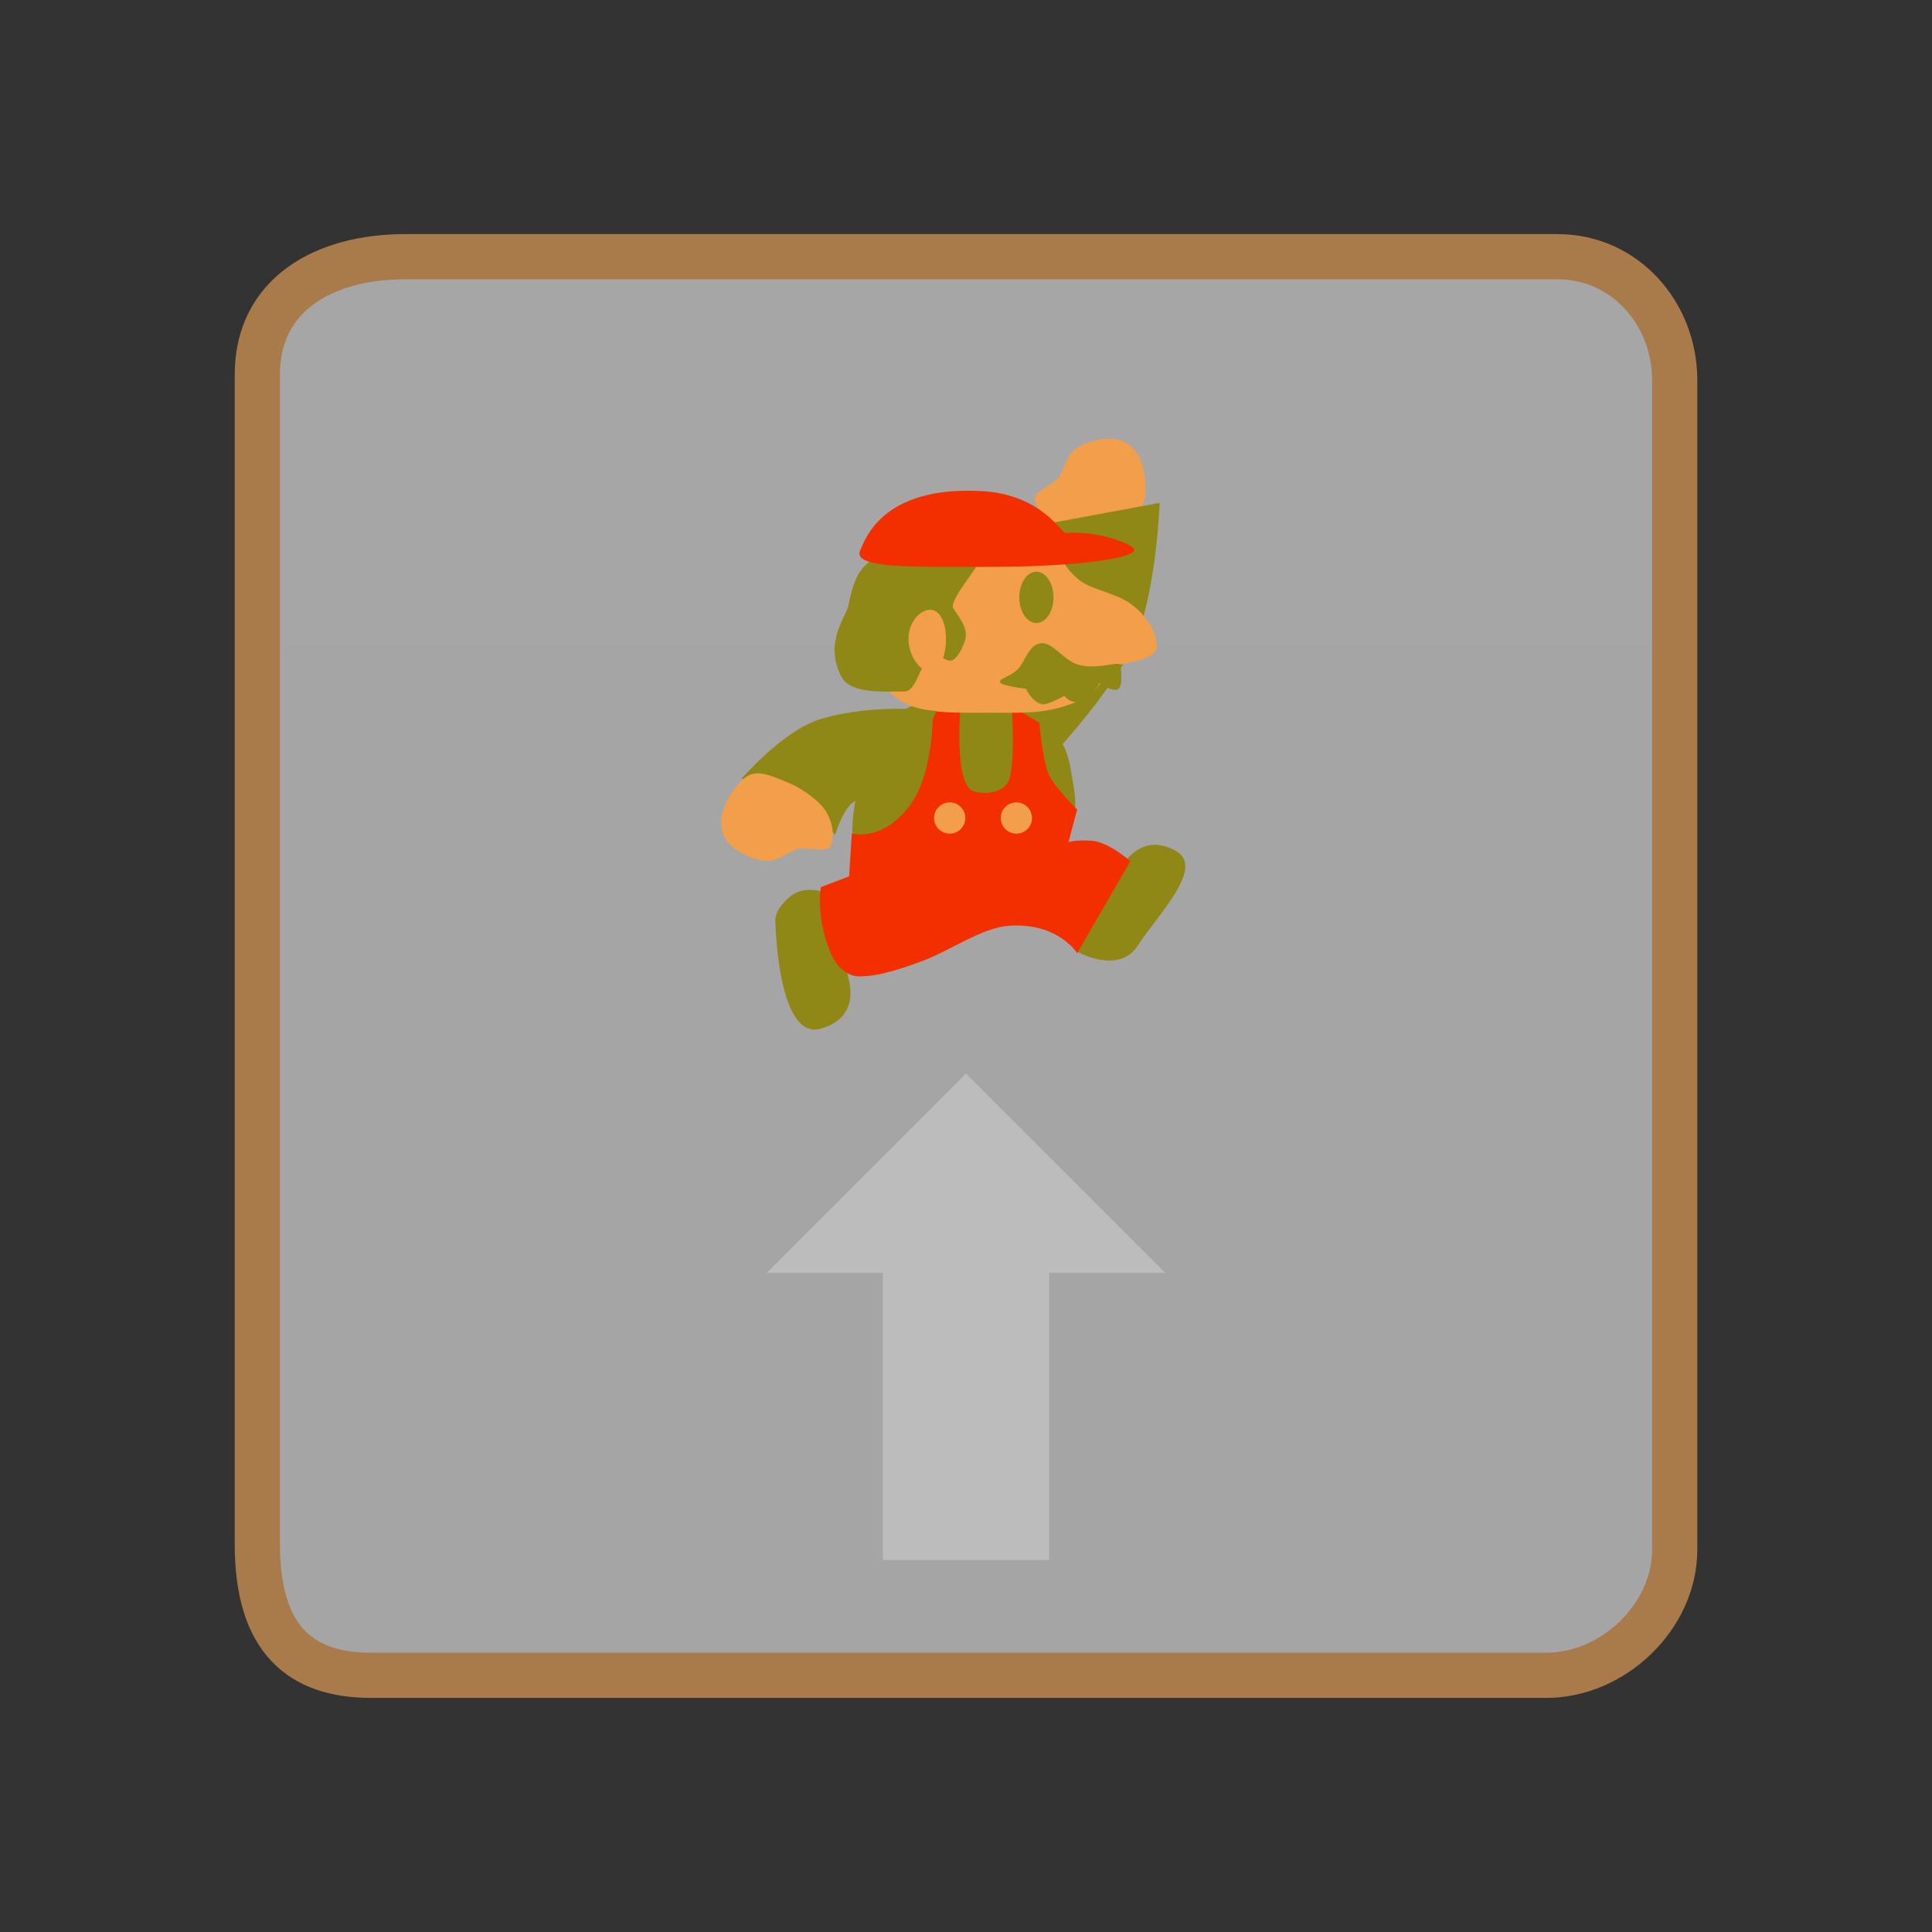 <svg version="1.1" xmlns="http://www.w3.org/2000/svg" xmlns:xlink="http://www.w3.org/1999/xlink" width="85.494" height="85.494" viewBox="0,0,85.494,85.494"><rect x="0" y="0" width="85.494" height="85.494" fill="#333333" stroke="none"/><defs><linearGradient x1="-3285.697" y1="-2895.281" x2="-3285.697" y2="4105.41" gradientUnits="userSpaceOnUse" id="color-1"><stop offset="0" stop-color="#ffffff"/><stop offset="1" stop-color="#ffffff" stop-opacity="0"/></linearGradient></defs><g transform="translate(-197.253,-137.253)"><g data-paper-data="{&quot;isPaintingLayer&quot;:true}" fill-rule="nonzero" stroke-linecap="butt" stroke-linejoin="miter" stroke-miterlimit="10" stroke-dasharray="" stroke-dashoffset="0" style="mix-blend-mode: normal"><path d="M208.64,205.58c0.003,-13.102 0,-44.632 0,-51.75c0,-3.563 2.978,-5.218 6.541,-5.218c12.681,0 43.9,0 51,0c2.967,0 5.18,2.501 5.18,5.468c0,6.437 0,39.208 0,51.75c0,2.96 -2.72,5.558 -5.68,5.558c-6.614,0 -39.178,0 -52,0c-3.131,0 -5.042,-1.586 -5.041,-5.808z" fill="url(#color-1)" stroke="#a97a4a" stroke-width="2"/><path d="M197.253,222.747v-85.494h85.494v85.494z" fill="none" stroke="none" stroke-width="0"/><g data-paper-data="{&quot;index&quot;:null}" fill="#bcbcbc" stroke="none" stroke-width="0"><path d="M240,184.76l8.822,8.822h-17.644z"/><path d="M243.679,193.17v13.116h-7.358v-13.116z"/></g><g stroke="none"><g stroke-width="0"><g data-paper-data="{&quot;index&quot;:null}"><path d="M247.946,158.819c0.021,1.145 -0.512,1.283 -1.806,1.631c-0.586,0.157 -1.52,0.186 -1.99,0.01c-0.497,-0.186 -0.98,-0.58 -1.116,-1.086c-0.095,-0.353 0.873,-0.679 1.09,-1.034c0.386,-0.634 0.287,-1.245 1.505,-1.572c1.918,-0.515 2.299,1.033 2.317,2.052z" data-paper-data="{&quot;index&quot;:null}" fill="#f29e4a"/><path d="M243.939,160.365l4.629,-0.86c0,0 -0.133,3.958 -1.13,6.211c-0.997,2.253 -4.009,5.398 -4.009,5.398l-4.484,-2.021c0,0 4.765,-6.843 5.039,-7.249c0.295,-0.436 -0.045,-1.479 -0.045,-1.479z" data-paper-data="{&quot;index&quot;:null}" fill="#908816"/></g><path d="M247.598,179.1c-0.862,1.339 -2.749,0.23 -2.749,0.23c0,0 1.229,-2.466 2.091,-3.805c0.07,-0.109 0.876,-1.456 2.36,-0.609c1.29,0.736 -0.841,2.846 -1.702,4.185z" data-paper-data="{&quot;index&quot;:null}" fill="#908816"/><path d="M231.57,178.173c-0.089,-0.557 0.334,-0.982 0.657,-1.254c0.555,-0.468 1.36,-0.223 1.36,-0.223c0,0 0.937,2.199 1.179,3.715c0.02,0.123 0.666,1.842 -1.207,2.365c-1.873,0.523 -1.988,-4.603 -1.988,-4.603z" data-paper-data="{&quot;index&quot;:null}" fill="#908816"/><path d="M239.761,168.124c2.415,0 4.483,0.8 4.867,3.138c0.13,0.793 0.284,1.431 0.165,1.945c-0.484,2.09 -3.094,2.452 -5.032,2.508c-2.654,0.077 -3.923,0.434 -4.458,-0.274c-0.617,-0.817 -0.256,-2.794 0.085,-4.016c0.66,-2.37 1.958,-3.301 4.373,-3.301z" data-paper-data="{&quot;index&quot;:null}" fill="#908816"/><path d="M237.483,172.941c1.227,-1.59 1.054,-4.798 1.054,-4.798l1.256,-0.08c0,0 -0.371,3.481 0.407,4.134c0.205,0.172 1.218,0.292 1.625,-0.273c0.403,-0.56 0.201,-3.406 0.201,-3.406l1.218,0.717c0,0 0.134,1.501 0.371,2.178c0.207,0.591 1.303,1.662 1.303,1.662l-0.382,1.445c0,0 0.259,-0.107 1.01,-0.064c0.751,0.043 1.729,0.905 1.729,0.905l-2.357,4.073c0,0 -0.825,-1.358 -3.001,-1.216c-1.192,0.078 -2.575,1.077 -3.823,1.551c-1.975,0.75 -2.629,0.678 -2.629,0.678c0,0 -0.944,0.233 -1.484,-1.097c-0.628,-1.547 -0.405,-2.839 -0.405,-2.839l1.252,-0.478l0.119,-1.898c0,0 1.309,0.396 2.535,-1.194z" data-paper-data="{&quot;index&quot;:null}" fill="#f32f00"/><path d="M238.586,173.451c0,-0.382 0.31,-0.692 0.692,-0.692c0.382,0 0.692,0.31 0.692,0.692c0,0.382 -0.31,0.692 -0.692,0.692c-0.382,0 -0.692,-0.31 -0.692,-0.692z" data-paper-data="{&quot;index&quot;:null}" fill="#f29e4a"/><path d="M241.537,173.451c0,-0.382 0.31,-0.692 0.692,-0.692c0.382,0 0.692,0.31 0.692,0.692c0,0.382 -0.31,0.692 -0.692,0.692c-0.382,0 -0.692,-0.31 -0.692,-0.692z" data-paper-data="{&quot;index&quot;:null}" fill="#f29e4a"/><path d="M235.963,164.459c0,-2.394 1.991,-3.798 5.376,-3.686c3.259,0.108 2.312,1.05 3.668,2.144c0.555,0.448 1.602,0.554 2.3,1.071c0.698,0.517 1.137,1.221 1.137,1.876c0,0.463 -0.821,0.64 -1.368,0.737c-0.968,0.171 -1.017,1.173 -1.908,1.587c-1.451,0.673 -2.444,0.605 -4.046,0.605c-2.431,0 -3.882,0.082 -4.875,-1.367c-0.391,-0.57 -0.285,-2.291 -0.285,-2.967z" data-paper-data="{&quot;index&quot;:null}" fill="#f29e4a"/><path d="M241.502,167.436c-0.02,-0.188 0.471,-0.218 0.819,-0.602c0.316,-0.348 0.462,-1.059 1.007,-1.118c0.515,-0.056 0.999,0.782 1.674,0.961c0.827,0.219 1.807,-0.191 1.829,0.006c0.005,0.043 0.135,0.876 -0.079,1.051c-0.241,0.197 -0.829,-0.264 -0.829,-0.264c0,0 -0.355,0.609 -0.657,0.752c-0.626,0.296 -0.906,-0.182 -0.906,-0.182c0,0 -0.775,0.442 -1.019,0.373c-0.438,-0.124 -0.69,-0.683 -0.69,-0.683c0,0 -1.13,-0.129 -1.148,-0.296z" data-paper-data="{&quot;index&quot;:null}" fill="#908816"/><path d="M236.844,161.471c1.501,-0.71 3.478,-1.173 4.097,-0.316c0.339,0.47 -1.77,2.588 -1.502,3.019c0.259,0.417 0.688,0.871 0.513,1.431c-0.073,0.234 -0.325,0.833 -0.615,0.879c-0.305,0.048 -0.651,-0.459 -0.876,-0.251c-0.543,0.502 -0.663,1.618 -1.185,1.618c-0.927,0 -2.389,0.121 -2.793,-0.659c-0.778,-1.498 0.202,-2.63 0.307,-3.125c0.324,-1.541 0.553,-1.885 2.054,-2.595z" data-paper-data="{&quot;index&quot;:null}" fill="#908816"/><path d="M237.455,165.526c0,-0.806 0.568,-1.291 0.957,-1.291c0.388,0 0.703,0.484 0.703,1.291c0,0.806 -0.315,1.46 -0.703,1.46c-0.388,0 -0.957,-0.654 -0.957,-1.46z" data-paper-data="{&quot;index&quot;:null}" fill="#f29e4a"/><path d="M243.115,162.552c0.418,0 0.757,0.508 0.757,1.135c0,0.627 -0.339,1.135 -0.757,1.135c-0.418,0 -0.757,-0.508 -0.757,-1.135c0,-0.627 0.339,-1.135 0.757,-1.135z" data-paper-data="{&quot;index&quot;:null}" fill="#908816"/><path d="M235.33,161.579c0.189,-0.373 0.891,-2.835 5.352,-2.595c2.671,0.144 3.542,1.87 3.725,1.855c1.431,-0.116 3.033,0.499 3.033,0.74c0,0.418 -2.832,0.757 -6.325,0.757c-3.493,0 -6.217,0.094 -5.785,-0.757z" data-paper-data="{&quot;index&quot;:null}" fill="#f32f00"/><g><path d="M234.208,174.198c0,0 -1.433,-1.675 -2.237,-2.017c-0.611,-0.26 -1.907,-0.466 -1.907,-0.466c0,0 1.853,-2.155 3.511,-2.646c2.473,-0.733 5.12,-0.351 5.12,-0.351l-1.831,3.876c0,0 -1.284,-0.042 -1.75,0.108c-0.501,0.161 -0.906,1.495 -0.906,1.495z" data-paper-data="{&quot;index&quot;:null}" fill="#908816"/><path d="M232.228,171.93c0.558,0.238 1.311,0.791 1.572,1.22c0.276,0.453 0.413,1.062 0.208,1.543c-0.143,0.336 -1.106,-0.004 -1.495,0.141c-0.695,0.261 -0.994,0.803 -2.155,0.309c-1.827,-0.778 -1.171,-2.231 -0.558,-3.044c0.69,-0.914 1.195,-0.694 2.428,-0.169z" data-paper-data="{&quot;index&quot;:null}" fill="#f29e4a"/></g></g><g fill="none" stroke-width="1" font-family="sans-serif" font-weight="normal" font-size="12" text-anchor="start"><g><g/><g/></g><g><g/><g/></g></g></g></g></g></svg>